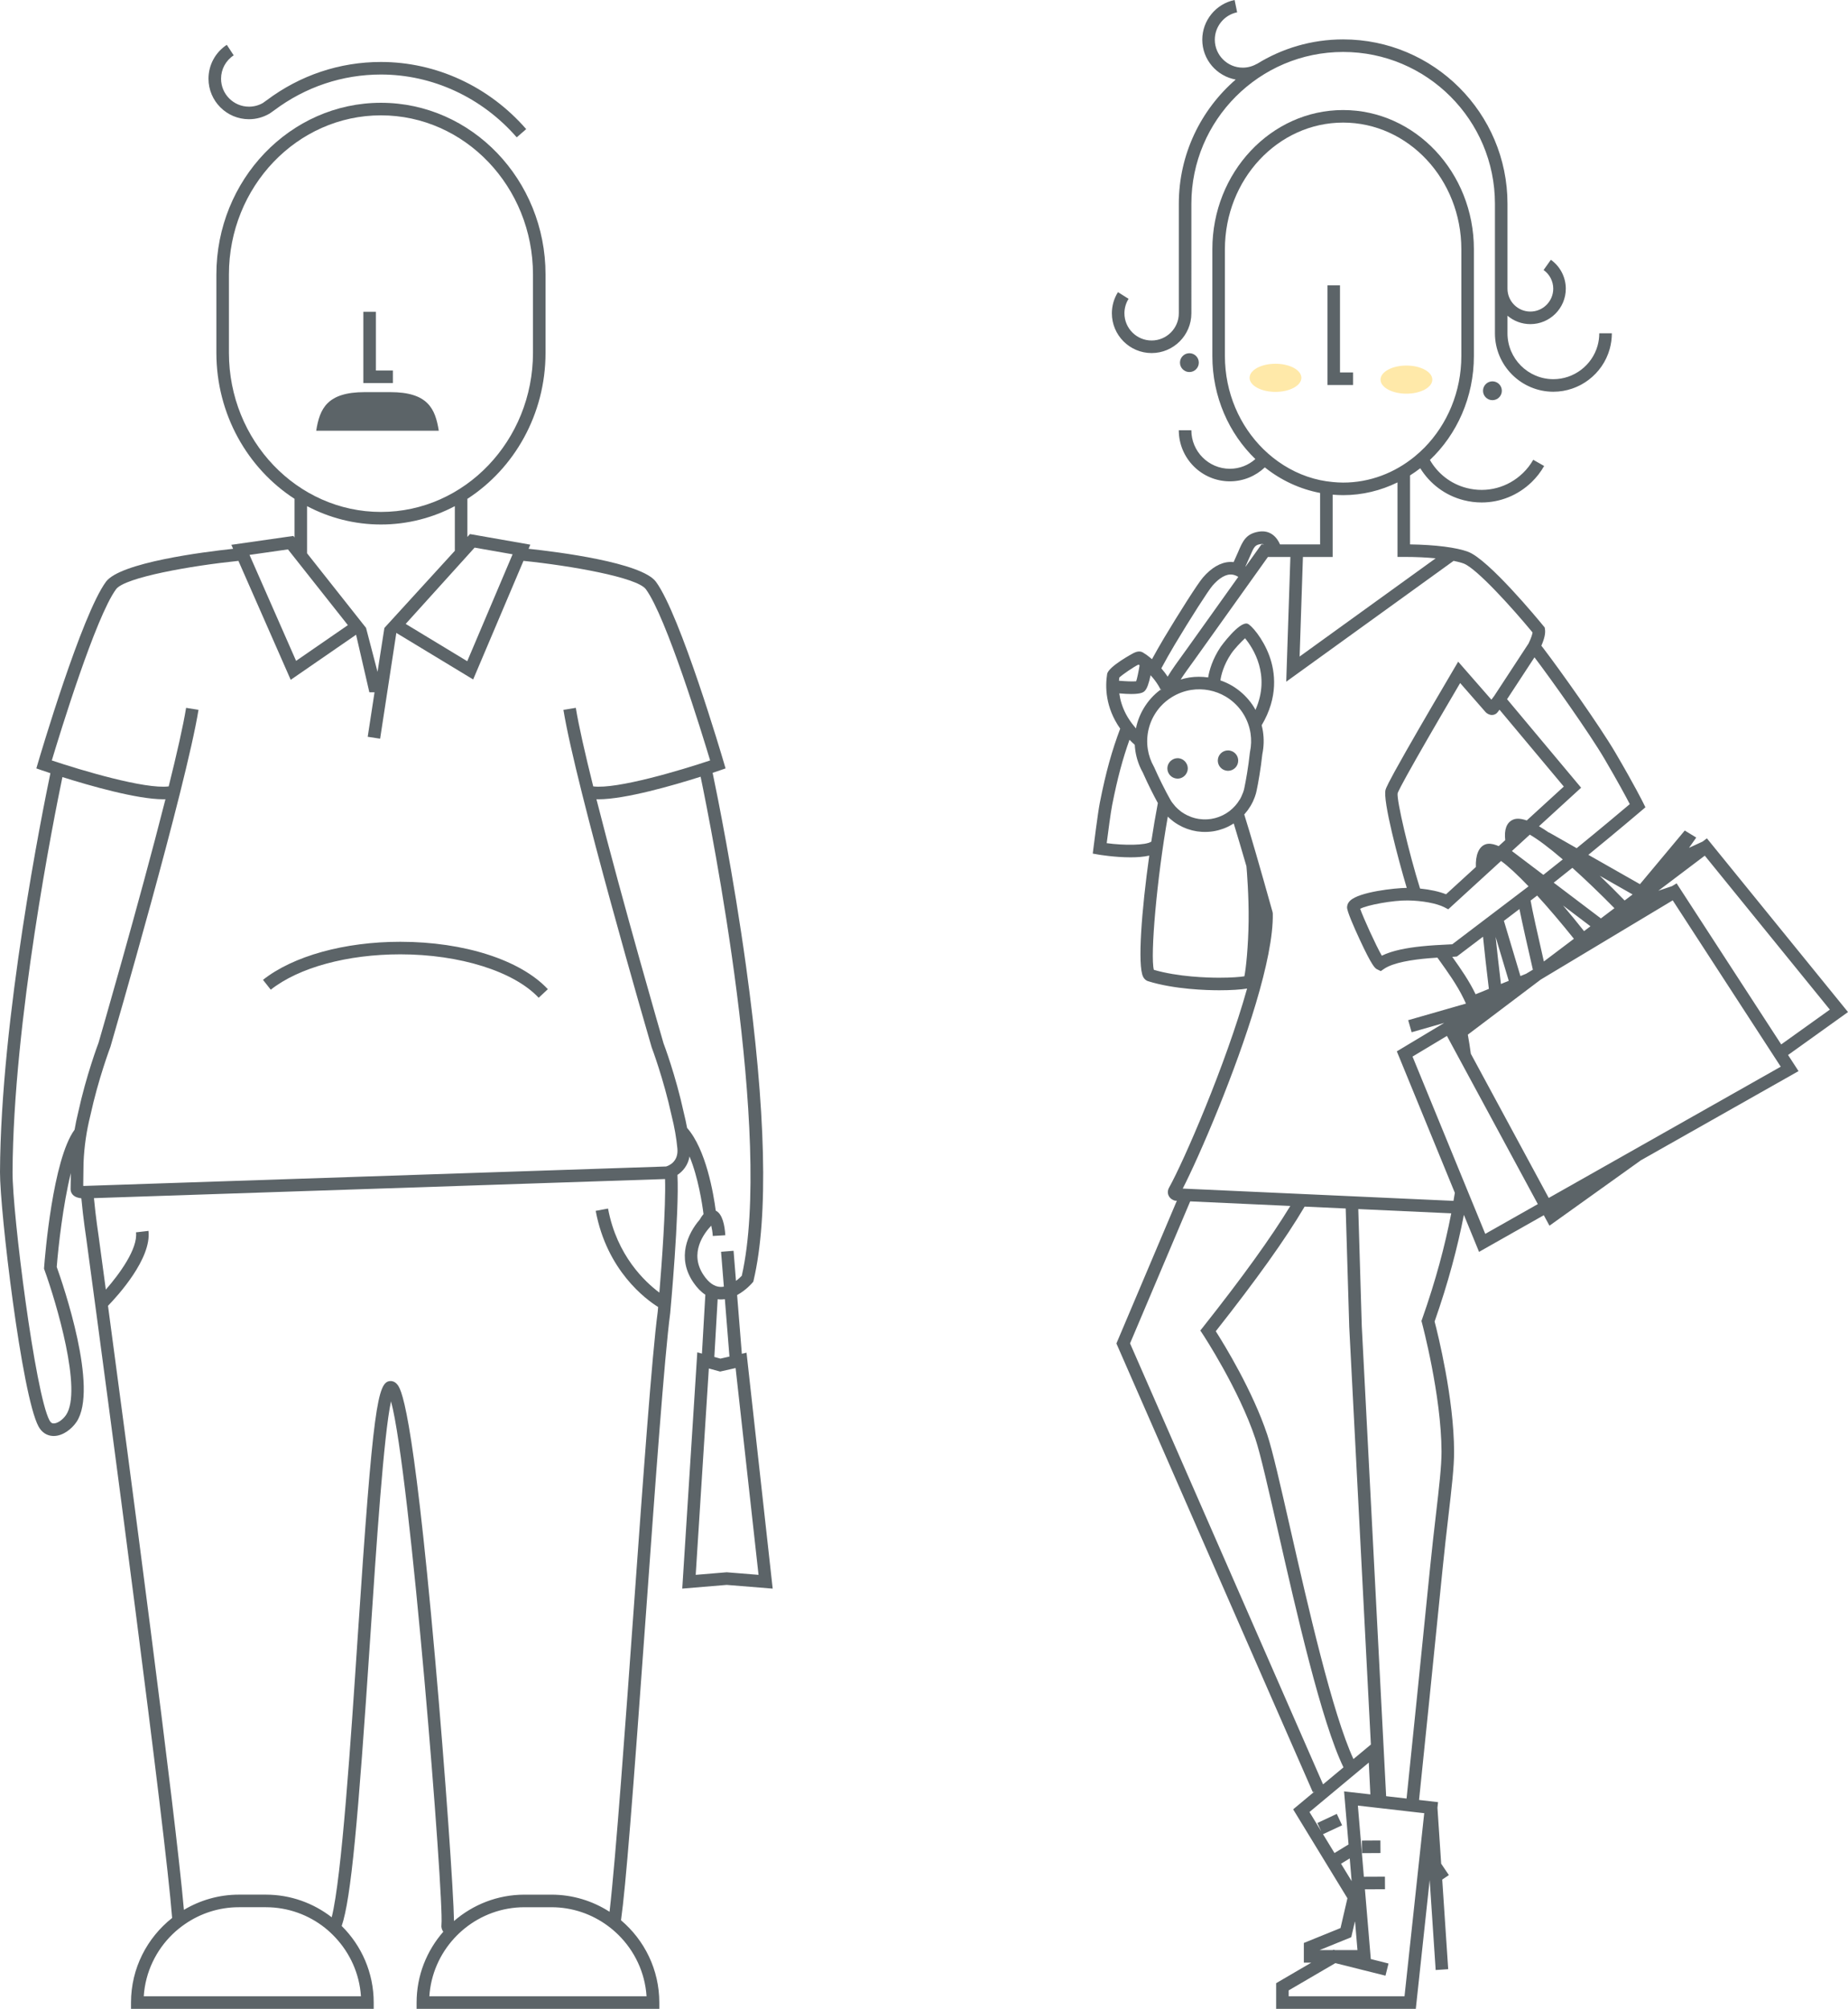 <?xml version="1.0" encoding="utf-8"?>
<!-- Generator: Adobe Illustrator 16.0.1, SVG Export Plug-In . SVG Version: 6.00 Build 0)  -->
<!DOCTYPE svg PUBLIC "-//W3C//DTD SVG 1.1//EN" "http://www.w3.org/Graphics/SVG/1.1/DTD/svg11.dtd">
<svg version="1.1" id="Layer_1" xmlns="http://www.w3.org/2000/svg" xmlns:xlink="http://www.w3.org/1999/xlink" x="0px" y="0px"
	 width="294.408px" height="319.935px" viewBox="129.062 27.472 294.408 319.935"
	 enable-background="new 129.062 27.472 294.408 319.935" xml:space="preserve">
<g id="Layer_1_1_" display="none" opacity="0.5">
</g>
<g id="Layer_2">
</g>
<g>
	<path fill="#5C6468" d="M383.845,80.551c0,0.678-0.094,1.351-0.276,1.998c-0.889,3.128-3.781,5.313-7.036,5.313
		c-4.031,0-7.312-3.28-7.312-7.312h0.001v-2.796c0.984,0.834,2.255,1.34,3.644,1.34c3.112,0,5.646-2.533,5.646-5.646
		c0-1.823-0.89-3.544-2.379-4.603l-1.158,1.63c0.962,0.685,1.537,1.796,1.537,2.973c0,2.01-1.636,3.646-3.646,3.646
		c-2.003,0-3.632-1.625-3.644-3.626V59.927c0-14.436-11.745-26.18-26.182-26.18c-5.045,0-9.758,1.438-13.759,3.92l-0.01-0.015
		c-0.672,0.389-1.439,0.595-2.222,0.595c-2.455,0-4.453-1.998-4.453-4.453c0-2.106,1.495-3.94,3.556-4.363l-0.402-1.959
		c-2.985,0.612-5.152,3.271-5.152,6.322c0,3.173,2.306,5.812,5.327,6.348c-5.546,4.804-9.063,11.889-9.063,19.785v17.442
		c0,2.389-1.943,4.333-4.333,4.333c-2.391,0-4.333-1.944-4.333-4.333c0-0.818,0.229-1.615,0.661-2.304l-1.692-1.064
		c-0.634,1.007-0.969,2.172-0.969,3.368c0,3.492,2.841,6.333,6.333,6.333c3.491,0,6.333-2.841,6.333-6.333V59.927
		c0-13.333,10.847-24.18,24.18-24.18c13.334,0,24.182,10.847,24.182,24.18v13.521h-0.002c0,0.013,0.002,0.025,0.002,0.039v7.063
		h-0.001c0,5.135,4.178,9.312,9.312,9.312c4.145,0,7.829-2.783,8.96-6.767c0.233-0.825,0.354-1.681,0.354-2.544H383.845z"/>
	<path fill="none" d="M327.409,129.123c-0.657,0.619-1.681,1.674-2.222,2.484c-1.195,1.787-1.576,3.365-1.701,4.229
		c0.646,0.225,1.274,0.507,1.869,0.859c0.563,0.337,1.098,0.728,1.588,1.164c0.495,0.442,0.946,0.93,1.344,1.451
		c0.202,0.262,0.394,0.54,0.568,0.827c0.078,0.127,0.145,0.264,0.218,0.395C331.531,134.981,328.666,130.639,327.409,129.123z"/>
	<path fill="none" d="M317.788,131.319l0.381-0.525l8.166-11.446c-0.424-0.262-0.846-0.395-1.294-0.377
		c-1.105,0.053-2.143,0.998-2.818,1.782c-0.688,0.797-3.492,5.174-6.001,9.369c-0.773,1.294-1.479,2.554-2.146,3.793
		c0.403,0.465,0.738,0.914,1.009,1.326C315.764,134.104,316.661,132.87,317.788,131.319z"/>
	<path fill="none" d="M310.068,135.972c0.14-0.4,0.368-1.444,0.545-2.538c-0.056-0.041-0.108-0.08-0.171-0.122
		c-0.779,0.371-2.539,1.576-3.062,2.07c-0.021,0.158-0.038,0.329-0.053,0.505C308.439,135.985,309.562,136.03,310.068,135.972z"/>
	<path fill="none" d="M378.069,171.684c1.152,1.354,2.282,2.739,3.351,4.084l1.022-0.772L378.069,171.684z"/>
	<path fill="none" d="M367.333,176.694c0.183,1.849,0.508,4.676,0.845,7.492l1.246-0.506L367.333,176.694z"/>
	<path fill="none" d="M372.178,182.561l1.089-0.653c-0.792-3.432-1.704-7.462-2.141-9.656c-0.78,0.593-1.621,1.231-2.473,1.878
		l2.632,8.793L372.178,182.561z"/>
	<path fill="none" d="M379.805,176.988c-2.062-2.573-4.058-4.913-5.856-6.883c-0.299,0.228-0.652,0.497-1.042,0.794
		c0.221,1.354,1.179,5.635,2.112,9.704L379.805,176.988z"/>
	<path fill="none" d="M386.259,172.114c-2.364-2.404-4.646-4.589-6.702-6.429c-0.978,0.787-1.973,1.58-2.971,2.367l7.516,5.691
		L386.259,172.114z"/>
	<path fill="none" d="M365.322,176.657c-2.097,1.589-3.749,2.842-3.93,2.978l-0.228,0.173l-0.285,0.026
		c-0.121,0.011-0.277,0.021-0.457,0.031c1.413,1.977,2.69,3.828,3.721,5.958l2.111-0.857
		C365.896,181.965,365.52,178.715,365.322,176.657z"/>
	<path fill="none" d="M387.882,170.888l1.274-0.961l-5.23-2.975C385.294,168.265,386.633,169.604,387.882,170.888z"/>
	<polygon fill="none" points="396.168,168.161 412.83,193.811 420.577,188.27 400.654,163.749 393.253,169.338 395.434,168.602 	"/>
	<path fill="none" d="M374.938,166.805c1.035-0.814,2.072-1.639,3.092-2.458c-2.147-1.841-3.961-3.208-5.253-3.942l-2.849,2.605
		L374.938,166.805z"/>
	<polygon fill="#5C6468" points="373.381,181.839 373.267,181.908 373.27,181.923 	"/>
	<path fill="none" d="M305.373,161.759c2.794,0.376,6.168,0.365,7.101-0.239c0.326-2.14,0.682-4.225,1.048-6.15
		c-0.599-1.085-1.58-2.995-2.391-4.845c-0.6-1.072-0.998-2.223-1.184-3.421c-0.053-0.334-0.087-0.673-0.105-1.013
		c-0.297-0.265-0.577-0.531-0.838-0.799c-1.071,3.005-1.913,6.095-2.763,10.399C306.01,156.861,305.582,160.123,305.373,161.759z"/>
	<path fill="none" d="M312.883,181.932c3.884,1.13,8.562,1.255,10.429,1.255c1.95,0,3.31-0.116,3.995-0.225
		c0.246-1.176,0.623-4.742,0.674-8.75c0.05-4.083-0.288-8.123-0.347-8.773c-0.696-2.394-1.4-4.772-2.028-6.824
		c-0.018,0.011-0.032,0.024-0.051,0.035l-0.189,0.119c-0.174,0.104-0.35,0.2-0.525,0.291l-0.139,0.071
		c-0.212,0.104-0.442,0.202-0.676,0.29l-0.113,0.04c-0.248,0.088-0.436,0.146-0.624,0.2l-0.198,0.053
		c-0.264,0.066-0.514,0.121-0.771,0.16c-0.258,0.04-0.513,0.063-0.768,0.08l-0.225,0.01c-0.104,0.003-0.208,0.005-0.312,0.005
		l-0.457-0.01c-0.246-0.013-0.493-0.038-0.737-0.072l-0.138-0.023c-0.205-0.034-0.401-0.073-0.598-0.12l-0.18-0.045
		c-0.233-0.062-0.433-0.121-0.627-0.19c-0.05-0.014-0.104-0.032-0.154-0.054c-0.184-0.064-0.407-0.158-0.627-0.259l-0.105-0.052
		c-0.229-0.111-0.393-0.198-0.556-0.292l-0.188-0.111c-0.197-0.121-0.398-0.251-0.593-0.393c-0.214-0.16-0.39-0.305-0.562-0.455
		l-0.132-0.118c-0.099-0.09-0.173-0.167-0.253-0.247C313.371,167.315,312.282,179.704,312.883,181.932z"/>
	<path fill="#5C6468" d="M327.275,157.194l0.011-0.011"/>
	<path fill="#5C6468" d="M313.96,137.304c0.021,0.041,0.038,0.079,0.055,0.116c0.028-0.076,0.067-0.151,0.099-0.227
		C314.062,137.23,314.01,137.267,313.96,137.304z"/>
	<g>
		<ellipse opacity="0.4" fill="#FFC928" enable-background="new    " cx="353.122" cy="87.932" rx="4.125" ry="2.24"/>
		<ellipse opacity="0.4" fill="#FFC928" enable-background="new    " cx="332.26" cy="87.646" rx="4.125" ry="2.24"/>
		<circle fill="#5C6468" cx="318.546" cy="85.227" r="1.5"/>
		<circle fill="#5C6468" cx="366.823" cy="89.706" r="1.5"/>
		<polygon fill="#5C6468" points="344.622,86.789 342.539,86.789 342.539,72.914 340.539,72.914 340.539,88.789 344.622,88.789 		
			"/>
		<path fill="#5C6468" d="M316.665,148.227c-0.384,0-0.732,0.139-1.011,0.361c-0.372,0.298-0.615,0.751-0.615,1.265
			c0,0.795,0.572,1.455,1.326,1.596c0.098,0.018,0.197,0.03,0.3,0.03c0.496,0,0.935-0.227,1.233-0.577
			c0.24-0.284,0.393-0.647,0.393-1.049c0-0.373-0.13-0.711-0.341-0.985C317.653,148.481,317.191,148.227,316.665,148.227z"/>
		<path fill="#5C6468" d="M324.442,150.211c0.083,0.014,0.167,0.026,0.255,0.026c0.443,0,0.847-0.179,1.141-0.468
			c0.299-0.295,0.485-0.704,0.485-1.158c0-0.669-0.404-1.243-0.981-1.492c-0.198-0.085-0.415-0.134-0.645-0.134
			c-0.897,0-1.626,0.728-1.626,1.626c0,0.087,0.013,0.171,0.024,0.255C323.207,149.559,323.75,150.102,324.442,150.211z"/>
		<path fill="#5C6468" d="M423.47,188.658L400.99,160.99l-0.685,0.516l-2.168,0.998l1.158-1.638l-1.83-1.121l-7.141,8.545
			l-8.218-4.673c4.714-3.845,8.441-7.021,8.497-7.068l0.592-0.504l-0.343-0.698c-0.057-0.112-1.386-2.801-4.452-8.023
			c-2.517-4.286-8.908-13.269-11.409-16.533c-0.116-0.153-0.238-0.31-0.373-0.481c0.496-1.134,0.679-1.98,0.574-2.635l-0.042-0.267
			l-0.172-0.209c-0.886-1.081-8.742-10.596-12.021-11.843c-1.821-0.692-5.235-1.124-9.259-1.182v-10.988
			c0.559-0.356,1.105-0.73,1.63-1.139c1.511,2.438,3.921,4.323,6.912,5.086c0.953,0.244,1.916,0.363,2.869,0.363
			c2.938,0,5.78-1.132,7.964-3.245c0.784-0.759,1.454-1.622,1.989-2.564l-1.738-0.988c-0.441,0.777-0.994,1.489-1.643,2.115
			c-2.389,2.312-5.732,3.202-8.947,2.382c-2.58-0.658-4.639-2.325-5.87-4.47c4.294-4.063,7.006-9.98,7.006-16.562v-17
			c0-12.223-9.346-22.167-20.833-22.167s-20.833,9.944-20.833,22.167v17c0,6.503,2.646,12.36,6.852,16.419
			c-1.084,0.959-2.503,1.546-4.061,1.546c-3.385,0-6.138-2.754-6.138-6.139h-2c0,4.488,3.649,8.139,8.138,8.139
			c2.155,0,4.112-0.848,5.57-2.22c2.547,2.032,5.547,3.452,8.804,4.071v8.198h-6.385c-0.468-1.101-1.511-2.34-3.39-2.033
			c-2.053,0.337-2.55,1.507-3.302,3.277c-0.188,0.444-0.425,0.982-0.701,1.573c-0.214-0.024-0.43-0.033-0.647-0.022
			c-1.438,0.068-2.902,0.923-4.237,2.472c-0.868,1.004-3.896,5.791-6.204,9.649c-0.684,1.144-1.312,2.261-1.917,3.364
			c-0.093-0.078-0.181-0.156-0.277-0.233l-0.153-0.124c-0.297-0.24-0.512-0.413-1.025-0.717c-0.558-0.334-1.183-0.044-1.48,0.096
			c-0.04,0.019-4.021,2.138-4.209,3.345c-0.312,1.938-0.319,5.287,2.081,8.694c-1.299,3.449-2.267,6.833-3.243,11.783
			c-0.326,1.65-0.983,6.948-1.012,7.172l-0.117,0.942l0.937,0.166c0.042,0.007,2.554,0.432,5.093,0.432
			c1.044,0,2.088-0.076,2.972-0.278c-1.219,8.652-1.892,17.498-0.982,19.293c0.231,0.458,0.562,0.642,0.798,0.714
			c4.205,1.302,9.336,1.442,11.348,1.442c0,0,0,0,0.001,0c1.829,0,3.448-0.104,4.421-0.273
			c-3.441,12.247-10.123,27.57-12.424,31.693c-0.231,0.41-0.265,0.855-0.094,1.252c0.262,0.604,0.856,0.793,1.032,0.838l0.293,0.014
			l-9.628,22.729l31.296,71.476l0.262-0.115l-3.401,2.834l8.647,14.164l-1.1,4.742l-5.844,2.375v3.136h1.19l-5.603,3.27v4.088h22.25
			l2.21-20.52l0.955,14.336l1.996-0.134l-0.951-14.272l1.057-0.715l-1.225-1.812l-0.593-8.905l0.097-0.898l-3.028-0.348
			c0.79-7.646,2.447-23.757,3.75-36.813c0.304-3.041,0.628-5.835,0.915-8.302c0.517-4.438,0.924-7.942,0.916-10.362
			c-0.021-8.485-2.602-18.799-3.104-20.726c2.158-6.147,3.657-11.797,4.665-16.981l2.415,5.89l10.316-5.836l0.902,1.67
			l14.562-10.416l25.118-14.205l-1.668-2.566L423.47,188.658z M389.156,169.927l-1.274,0.961c-1.249-1.285-2.588-2.624-3.956-3.936
			L389.156,169.927z M386.259,172.114l-2.157,1.629l-7.516-5.691c0.998-0.787,1.993-1.58,2.971-2.367
			C381.612,167.525,383.895,169.71,386.259,172.114z M360.422,177.863c-0.229,0.014-0.521,0.028-0.859,0.044
			c-0.521,0.025-1.14,0.057-1.79,0.097c-0.716,0.044-1.478,0.104-2.272,0.187c-2.224,0.231-4.605,0.649-6.301,1.49
			c-0.931-1.609-2.957-6.062-3.446-7.47c1.11-0.608,5.256-1.371,7.607-1.33c2.273,0.03,4.605,0.467,5.804,1.087l0.619,0.322
			l8.413-7.695c1.12,0.809,2.626,2.203,4.381,4.039C369.556,170.94,361.869,176.766,360.422,177.863z M366.256,184.966l-2.111,0.857
			c-1.029-2.13-2.308-3.981-3.721-5.958c0.18-0.01,0.336-0.021,0.457-0.031l0.285-0.026l0.228-0.173
			c0.181-0.136,1.833-1.389,3.93-2.978C365.52,178.715,365.896,181.965,366.256,184.966z M372.289,158.141
			c-0.898-0.309-1.661-0.374-2.229-0.106c-0.987,0.467-1.385,1.562-1.196,3.24l-0.557,0.508l-0.489,0.448
			c-0.122-0.054-0.243-0.104-0.36-0.147c-0.663-0.242-1.25-0.307-1.732-0.14c-1.091,0.38-1.613,1.746-1.541,3.611l-4.75,4.344
			c-1.097-0.436-2.559-0.755-4.143-0.912c-1.767-5.65-3.75-14.074-3.57-15.185c0.049-0.153,0.41-1.011,3.043-5.639
			c2.273-3.999,5.237-9.055,6.917-11.908l4.049,4.629l0.14,0.132c0.687,0.533,1.405,0.356,1.764-0.1
			c0.079-0.101,0.188-0.24,0.319-0.411l10.239,12.238L372.289,158.141z M372.776,160.405c1.292,0.733,3.104,2.101,5.253,3.942
			c-1.02,0.818-2.057,1.644-3.092,2.458l-5.01-3.794L372.776,160.405z M368.653,174.13c0.852-0.646,1.691-1.285,2.473-1.878
			c0.438,2.194,1.349,6.224,2.141,9.656l0.114-0.069l-0.111,0.084c-0.001-0.005-0.002-0.01-0.003-0.015l-1.089,0.653l-0.893,0.362
			L368.653,174.13z M369.424,183.68l-1.246,0.506c-0.337-2.816-0.662-5.643-0.845-7.492L369.424,183.68z M372.905,170.898
			c0.39-0.297,0.743-0.566,1.042-0.794c1.8,1.97,3.795,4.31,5.856,6.883l-4.786,3.614
			C374.084,176.533,373.126,172.253,372.905,170.898z M378.069,171.684l4.373,3.312l-1.022,0.772
			C380.353,174.423,379.223,173.038,378.069,171.684z M384.678,148.337c2.149,3.66,3.451,6.092,4.028,7.202
			c-1.307,1.106-4.603,3.878-8.462,7.018l-4.403-2.504l-0.014,0.023c-0.55-0.38-1.079-0.717-1.586-1.011l6.711-6.138l-11.795-14.097
			l4.366-6.667C376.075,135.512,382.237,144.178,384.678,148.337z M331.856,100.354c-0.528-0.42-1.035-0.868-1.521-1.344
			c-3.758-3.689-6.131-8.97-6.131-14.846v-17c0-11.12,8.448-20.167,18.833-20.167s18.833,9.047,18.833,20.167v17
			c0,5.734-2.258,10.905-5.858,14.581c-0.508,0.519-1.046,1.003-1.604,1.459c-3.164,2.578-7.097,4.127-11.369,4.127
			c-0.562,0-1.117-0.039-1.668-0.09c-0.677-0.064-1.345-0.161-2-0.3C336.596,103.352,334.05,102.095,331.856,100.354z
			 M336.634,116.178h4.737v-9.924c0.551,0.046,1.104,0.077,1.668,0.077c3.092,0,6.021-0.736,8.661-2.028v11.866l1.001-0.001
			c0.024,0,0.049,0,0.074,0c1.937,0,3.604,0.089,5.004,0.225l-21.673,15.643L336.634,116.178z M328.137,116.205
			c0.728-1.709,0.854-1.934,1.785-2.086c0.204-0.034,0.373-0.001,0.523,0.059h-0.422l-2.523,3.537
			c-0.009-0.006-0.018-0.009-0.026-0.015C327.732,117.139,327.96,116.623,328.137,116.205z M316.222,130.122
			c2.509-4.195,5.312-8.572,6.001-9.369c0.677-0.784,1.713-1.729,2.818-1.782c0.448-0.018,0.87,0.115,1.294,0.377l-8.166,11.446
			l-0.381,0.525c-1.127,1.551-2.024,2.785-2.705,3.921c-0.271-0.412-0.604-0.86-1.009-1.326
			C314.742,132.676,315.447,131.416,316.222,130.122z M324.332,138.413c0.455,0.271,0.887,0.587,1.281,0.938
			c0.397,0.356,0.764,0.75,1.086,1.174c0.161,0.209,0.312,0.427,0.452,0.658c0.286,0.462,0.526,0.954,0.716,1.461
			c0.193,0.524,0.336,1.071,0.421,1.622c0.148,0.978,0.12,1.972-0.087,2.954l-0.017,0.102c-0.235,2.237-0.66,4.618-0.876,5.611
			c-0.018,0.087-0.035,0.173-0.054,0.244l-0.041,0.162c-0.023,0.084-0.072,0.223-0.11,0.334c-0.063,0.174-0.181,0.456-0.268,0.643
			c-0.023,0.052-0.082,0.161-0.107,0.213c-0.038,0.073-0.074,0.146-0.114,0.222l-0.08,0.111l-0.017,0.022
			c-0.091,0.15-0.186,0.297-0.288,0.439l-0.015,0.02c-0.106,0.146-0.222,0.286-0.34,0.42l-0.077,0.084l-0.041,0.044
			c-0.094,0.104-0.243,0.253-0.344,0.349c-0.123,0.112-0.301,0.267-0.432,0.371c-0.017,0.012-0.028,0.025-0.044,0.037l-0.081,0.058
			c-0.124,0.092-0.255,0.181-0.39,0.267l-0.13,0.082c-0.135,0.081-0.32,0.181-0.46,0.252c-0.168,0.083-0.454,0.204-0.629,0.27
			c-0.142,0.05-0.354,0.12-0.491,0.158l-0.167,0.045c-0.189,0.047-0.382,0.09-0.58,0.121c-0.197,0.031-0.395,0.047-0.596,0.061
			l-0.403,0.011l-0.276-0.005c-0.188-0.01-0.5-0.04-0.688-0.066c-0.153-0.025-0.354-0.064-0.504-0.1l-0.164-0.042
			c-0.146-0.039-0.344-0.098-0.486-0.149c-0.172-0.062-0.459-0.183-0.626-0.26c-0.129-0.062-0.317-0.161-0.439-0.231l-0.134-0.079
			c-0.157-0.096-0.312-0.196-0.4-0.257l-0.079-0.062c-0.142-0.106-0.278-0.219-0.419-0.341l-0.107-0.098
			c-0.107-0.099-0.212-0.201-0.313-0.307l-0.088-0.093c-0.125-0.137-0.344-0.414-0.457-0.562c-0.047-0.063-0.095-0.126-0.156-0.218
			l-0.076-0.125c-0.003-0.004-0.006-0.01-0.009-0.015c-0.032-0.051-0.062-0.106-0.125-0.215c-0.299-0.52-0.786-1.438-1.307-2.485
			c-0.409-0.823-0.837-1.722-1.212-2.582l-0.047-0.093c-0.495-0.874-0.822-1.811-0.975-2.788c-0.086-0.55-0.116-1.115-0.089-1.675
			c0.026-0.542,0.107-1.083,0.238-1.606c0.065-0.261,0.145-0.518,0.233-0.769c0.18-0.5,0.407-0.985,0.679-1.439
			c0.14-0.234,0.291-0.461,0.449-0.678c0.156-0.211,0.319-0.415,0.491-0.607c0.536-0.603,1.16-1.114,1.841-1.533
			c0.935-0.575,1.978-0.97,3.074-1.14C320.737,137.057,322.689,137.437,324.332,138.413z M323.486,135.835
			c0.125-0.863,0.506-2.442,1.7-4.229c0.542-0.81,1.564-1.865,2.223-2.484c1.257,1.516,4.122,5.858,1.664,11.407
			c-0.073-0.131-0.14-0.267-0.218-0.395c-0.176-0.287-0.366-0.564-0.568-0.827c-0.396-0.521-0.85-1.008-1.344-1.451
			c-0.49-0.436-1.023-0.827-1.588-1.164C324.762,136.342,324.134,136.06,323.486,135.835z M307.38,135.383
			c0.523-0.495,2.283-1.7,3.062-2.07c0.062,0.042,0.115,0.082,0.171,0.122c-0.176,1.093-0.405,2.137-0.545,2.538
			c-0.507,0.058-1.629,0.013-2.741-0.084C307.342,135.711,307.358,135.541,307.38,135.383z M307.379,137.904
			c0.771,0.067,1.399,0.099,1.897,0.099c0.201,0,0.381-0.005,0.546-0.014c1.226-0.063,1.483-0.337,1.65-0.516
			c0.33-0.353,0.627-1.184,0.89-2.459c0.264,0.288,0.501,0.568,0.698,0.835c0.433,0.58,0.719,1.082,0.898,1.456
			c0.05-0.038,0.102-0.074,0.152-0.11c-0.03,0.076-0.069,0.151-0.099,0.227c-0.017-0.037-0.034-0.076-0.055-0.116
			c-0.551,0.411-1.066,0.871-1.526,1.388c-0.432,0.483-0.822,1.018-1.166,1.591c-0.337,0.566-0.619,1.168-0.843,1.789
			c-0.11,0.311-0.207,0.628-0.29,0.953c-0.038,0.151-0.061,0.306-0.092,0.458c-0.088-0.098-0.167-0.197-0.249-0.295
			c-0.562-0.669-1.007-1.338-1.354-1.995C307.828,140.031,307.512,138.91,307.379,137.904z M305.373,161.759
			c0.209-1.637,0.637-4.898,0.868-6.068c0.85-4.304,1.69-7.394,2.763-10.399c0.261,0.268,0.541,0.534,0.838,0.799
			c0.02,0.34,0.055,0.679,0.105,1.013c0.186,1.198,0.584,2.349,1.184,3.421c0.811,1.85,1.792,3.76,2.391,4.845
			c-0.366,1.925-0.722,4.01-1.048,6.15C311.541,162.124,308.167,162.135,305.373,161.759z M327.307,182.962
			c-0.687,0.109-2.045,0.225-3.994,0.225c-1.867,0-6.546-0.125-10.43-1.255c-0.601-2.228,0.488-14.616,2.224-24.405
			c0.081,0.08,0.154,0.156,0.253,0.247l0.132,0.118c0.173,0.15,0.349,0.295,0.562,0.455c0.193,0.142,0.396,0.272,0.594,0.393
			l0.188,0.111c0.163,0.094,0.327,0.181,0.556,0.292l0.105,0.052c0.22,0.102,0.444,0.195,0.627,0.259
			c0.052,0.021,0.104,0.04,0.154,0.054c0.194,0.069,0.394,0.128,0.627,0.19l0.18,0.045c0.195,0.046,0.393,0.085,0.598,0.12
			l0.138,0.023c0.244,0.035,0.491,0.06,0.737,0.072l0.457,0.01c0.104,0,0.21-0.002,0.312-0.005l0.225-0.01
			c0.255-0.017,0.51-0.04,0.768-0.08c0.259-0.04,0.509-0.094,0.771-0.16l0.198-0.053c0.188-0.053,0.376-0.112,0.624-0.2l0.113-0.04
			c0.232-0.088,0.464-0.186,0.676-0.29l0.139-0.071c0.177-0.091,0.353-0.187,0.525-0.291l0.189-0.119
			c0.019-0.011,0.033-0.024,0.052-0.035c0.627,2.052,1.332,4.431,2.027,6.824c0.059,0.65,0.396,4.69,0.347,8.773
			C327.93,178.22,327.553,181.786,327.307,182.962z M309.092,241.426l9.581-22.617l15.95,0.729
			c-3.06,5.027-7.624,11.359-13.886,19.273l-0.449,0.566l0.399,0.604c0.057,0.086,5.737,8.727,8.371,16.631
			c0.803,2.406,2.105,8.132,3.614,14.76c2.926,12.852,6.906,30.331,10.421,37.577l-3.252,2.708L309.092,241.426z M336.903,219.643
			l6.545,0.299l0.562,18.834l3.449,66.539l-2.778,2.313c-3.356-7.276-7.211-24.196-10.058-36.698
			c-1.583-6.955-2.834-12.449-3.667-14.949c-2.337-7.015-6.842-14.349-8.207-16.49C329.272,231.218,333.885,224.762,336.903,219.643
			z M339.833,319.596l3.041-1.423l-0.848-1.812l-3.095,1.447l0.628,1.342l-1.884-3.086l9.45-7.871l0.252,5.062l-4.188-0.479
			l0.712,8.451l-2.241,1.366L339.833,319.596z M342.703,324.298l1.387-0.846l0.305,3.616L342.703,324.298z M344.333,336.002
			l0.598-2.578l0.391,4.626h-3.577l-0.245-0.062l-0.105,0.062h-2.101L344.333,336.002z M355.958,316.248l-0.377,3.497l-0.332,3.079
			l-0.621,5.765l-0.127,1.181l-0.111,1.037l-0.257,2.387l-1.315,12.214h-18.453v-0.938l7.438-4.341l5.823,1.46v-0.002l2.159,0.541
			l0.485-1.939l-0.546-0.137l-2.276-0.57l-0.036-0.43l-0.084-1l-0.816-9.675l3.197-0.015l-0.006-1.162l-0.004-0.838l-1.033,0.005
			l-2.322,0.01l-0.956-11.337l2.092,0.238l0.499,0.059l0.51,0.059l1.007,0.114l3.442,0.396l1.988,0.228L355.958,316.248z
			 M355.62,237.561l-0.104,0.293l0.081,0.301c0.031,0.115,3.094,11.572,3.115,20.514c0.007,2.303-0.395,5.755-0.902,10.127
			c-0.288,2.473-0.613,5.275-0.919,8.332c-1.302,13.043-2.957,29.133-3.747,36.787l-3.254-0.373l-3.88-74.848l-0.558-18.66
			l14.81,0.678C359.27,225.852,357.778,231.46,355.62,237.561z M360.617,218.727l-15.226-0.69l-2.004-0.091l-5.378-0.244
			l-2.247-0.102l-16.267-0.738l-2.009-0.092c1.235-2.396,3.42-7.181,5.715-12.854c4.197-10.373,8.771-23.725,8.631-30.938
			l-0.037-0.25c-2.084-7.437-3.505-12.327-4.511-15.544l0.085-0.094c0.139-0.157,0.27-0.316,0.42-0.518l0.056-0.073
			c0.124-0.171,0.24-0.347,0.352-0.527c0.068-0.092,0.118-0.176,0.147-0.231c0.098-0.167,0.188-0.336,0.277-0.524
			c0.026-0.051,0.052-0.103,0.064-0.133c0.103-0.219,0.193-0.442,0.276-0.669l0.054-0.162c0.041-0.117,0.082-0.234,0.121-0.372
			l0.038-0.15c0.029-0.117,0.069-0.288,0.09-0.39c0.22-1.009,0.655-3.457,0.901-5.758c0.247-1.202,0.279-2.419,0.096-3.62
			c-0.051-0.331-0.12-0.659-0.202-0.983c2.68-4.513,2.163-8.484,1.228-11.05c-1.032-2.827-2.927-4.946-3.484-5.123
			c-1.314-0.409-4.251,3.646-4.278,3.688c-1.314,1.964-1.809,3.747-1.993,4.869c-0.989-0.139-1.998-0.144-2.997,0.011
			c-0.47,0.073-0.93,0.187-1.381,0.322c0.581-0.901,1.321-1.923,2.252-3.202l11.646-16.316h3.581l-0.662,19.864l26.662-19.244
			c0.69,0.139,1.243,0.285,1.614,0.426c2.047,0.779,7.711,7.029,10.966,10.974c-0.032,0.26-0.17,0.791-0.631,1.75l-5.48,8.369
			c-0.16,0.214-0.312,0.413-0.445,0.589l-5.292-6.051l-0.703,1.191c-1.414,2.396-4.989,8.474-7.636,13.128
			c-2.989,5.255-3.154,5.825-3.226,6.065c-0.492,1.682,2.056,11.236,3.371,15.642c-1.903,0.026-7.589,0.632-9.029,2.048
			c-0.396,0.388-0.479,0.792-0.479,1.062c-0.003,0.624,1.069,3.074,1.969,5.019c2.052,4.436,2.505,4.677,2.807,4.836l0.599,0.289
			l0.499-0.344c1.499-1.031,4.559-1.481,7.105-1.699c0.495-0.042,0.973-0.076,1.413-0.104l0.271,0.376
			c0.717,1,1.398,1.954,2.036,2.92c0.697,1.061,1.342,2.135,1.904,3.3c0.115,0.238,0.229,0.479,0.336,0.726l-0.809,0.232
			l-0.784,0.225l-1.219,0.351l-6.388,1.833l0.551,1.922l5.189-1.489l-7.55,4.531l9.243,22.533
			C360.77,217.869,360.69,218.3,360.617,218.727z M365.679,223.984l-1.321-3.225l-1.43-3.48l-0.004-0.01l-1.553-3.785l-7.276-17.737
			l5.48-3.289l1.754,3.246l2.536,4.69l0.827,1.53l1.807,3.343l7.556,13.979L365.679,223.984z M405.812,201.287l-16.414,9.283
			l-13.604,7.693l-9.073-16.789l-2.009-3.716l-1.33-2.461c-0.142-1.056-0.299-2.079-0.479-3.042l1.058-0.799l1.771-1.336
			l1.058-0.799l1.843-1.392l5.133-3.876l0.736-0.556l1.043-0.626l6.043-3.627l1.735-1.041l5.577-3.348l1.761-1.056l4.884-2.932
			l15.658,24.106l1.09,1.678l0.461,0.709L405.812,201.287z M396.168,168.161l-0.734,0.441l-2.181,0.736l7.401-5.589l19.923,24.521
			l-7.747,5.541L396.168,168.161z"/>
		<polygon fill="#5C6468" points="348.746,320.6 347.745,320.604 346.024,320.615 346.036,322.615 347.845,322.604 348.846,322.598 
			348.988,322.598 348.977,320.598 		"/>
	</g>
	<g>
		<path fill="#5C6468" d="M168.73,46.46c1.134,0,2.249-0.298,3.3-0.911l0.723-0.512c4.978-3.727,10.855-5.696,16.998-5.696
			c8.213,0,16.098,3.647,21.631,10.005l1.509-1.312c-5.914-6.795-14.348-10.693-23.14-10.693c-6.578,0-12.87,2.108-18.175,6.08
			l-0.624,0.447c-0.671,0.388-1.439,0.593-2.222,0.593c-2.455,0-4.452-1.997-4.452-4.451c0-1.507,0.752-2.899,2.013-3.726
			l-1.097-1.673c-1.826,1.197-2.917,3.215-2.917,5.398C162.278,43.566,165.172,46.46,168.73,46.46z"/>
		<polygon fill="#5C6468" points="191.656,86.483 188.947,86.483 188.947,77.127 186.947,77.127 186.947,88.483 191.656,88.483 		
			"/>
		<path fill="#5C6468" d="M191.235,89.925h-4.069c-6.004,0-7.17,2.641-7.729,6.144h19.528
			C198.405,92.566,197.239,89.925,191.235,89.925z"/>
		<path fill="#5C6468" d="M170.958,183.528l1.24,1.568c4.46-3.527,12.176-5.633,20.638-5.633c9.466,0,18.118,2.715,22.042,6.917
			l1.462-1.365c-4.351-4.658-13.357-7.551-23.504-7.551C183.938,177.463,175.759,179.73,170.958,183.528z"/>
		<path fill="#5C6468" d="M247.994,242.909l-0.75,0.17l-0.751-9.354c1.418-0.762,2.366-1.875,2.427-1.949l0.152-0.183l0.054-0.229
			c2.378-10.178,1.967-27.027-1.221-50.084c-2.034-14.708-4.608-27.357-5.313-30.724c0.65-0.215,1.065-0.359,1.16-0.392l0.9-0.312
			l-0.269-0.914c-0.282-0.959-6.941-23.546-10.822-28.812c-2.267-3.075-15.663-4.758-20.289-5.253l0.278-0.656l-9.617-1.688
			l-0.411,0.454v-6.065c7.465-4.827,12.451-13.45,12.451-23.268V71.197c0-15.083-11.762-27.355-26.22-27.355
			s-26.22,12.271-26.22,27.355v12.452c0,9.817,4.984,18.439,12.449,23.267v6.149l-0.188-0.237l-9.874,1.413l0.279,0.634
			c-4.658,0.5-17.994,2.182-20.256,5.25c-3.88,5.266-10.54,27.853-10.821,28.812l-0.269,0.914l0.9,0.312
			c0.103,0.036,0.587,0.203,1.339,0.451c-1.241,5.942-7.919,39.034-8.03,63.534c-0.027,6.041,3.456,35.604,6.143,40.521
			c0.503,0.922,1.309,1.455,2.268,1.501c0.046,0.002,0.093,0.004,0.139,0.004c1.464-0.001,2.87-1.104,3.631-2.226
			c3.581-5.28-2.157-21.949-3.142-24.699c0.256-3.282,1.001-9.905,2.246-14.953c-0.007,0.798-0.017,1.729-0.038,2.541
			c-0.01,0.349,0.121,0.681,0.369,0.935c0.354,0.362,0.89,0.5,1.346,0.549c0.283,3.133,0.779,6.373,0.782,6.393
			c3.67,27.075,12.628,94.529,13.68,108.221c-3.984,3.149-6.553,8.012-6.553,13.474v1h38.666v-1c0-4.767-1.954-9.083-5.1-12.198
			c1.491-4.395,2.6-16.562,4.554-45.991c0.967-14.567,2.142-32.267,3.303-37.569c3.051,11.168,8.467,79.388,8.035,83.357
			c-0.055,0.396,0.054,0.787,0.291,1.126c-2.638,3.021-4.25,6.959-4.25,11.275v1h38.666v-1c0-5.253-2.375-9.955-6.101-13.108
			c0.771-5.545,1.804-18.641,4.032-49.621c1.42-19.744,2.888-40.164,3.805-47.072c0.062-0.66,1.453-15.838,1.156-22.017
			c0.854-0.567,1.676-1.514,1.923-2.935c1.388,3.363,2.024,7.561,2.229,9.185c-0.27,0.304-0.474,0.634-0.613,0.882
			c-1.888,2.18-3.687,6.041-1.017,9.979c0.583,0.859,1.225,1.519,1.919,1.974l-0.54,9.376l-0.743-0.203l-2.394,37.631l7.082-0.59
			l7.325,0.592L247.994,242.909z M204.674,114.689l6.051,1.062L203.5,132.78l-9.809-5.941L204.674,114.689z M190.31,127.469
			l-0.009-0.001v0.003l-0.001,0.011l-1.093,6.996l-1.831-7.008l-9.394-11.876v-7.511c3.542,1.866,7.54,2.923,11.771,2.923
			s8.227-1.057,11.769-2.922v7.11L190.31,127.469z M165.532,83.649V71.197c0-13.981,10.865-25.355,24.22-25.355
			s24.22,11.374,24.22,25.355v12.452c0,13.982-10.865,25.357-24.22,25.357S165.532,97.631,165.532,83.649z M174.938,114.971
			l9.543,12.064l-8.25,5.688l-7.419-16.875L174.938,114.971z M141.512,204.664c-0.227,0.902-0.409,1.816-0.571,2.734
			c-3.472,4.737-4.716,20.108-4.851,21.914l-0.016,0.215l0.073,0.201c1.851,5.104,6.078,19.207,3.439,23.098
			c-0.532,0.783-1.415,1.385-2.019,1.347c-0.17-0.008-0.394-0.067-0.609-0.462c-2.29-4.191-5.927-33.062-5.897-39.553
			c0.109-24.047,6.609-56.509,7.944-62.926c4.321,1.363,11.872,3.537,16.094,3.537c0.113,0,0.214-0.007,0.322-0.01
			c-4.19,16.519-10.591,38.542-10.66,38.789C144.683,193.756,142.8,198.734,141.512,204.664z M186.565,345.406h-34.601
			c0.253-3.875,1.973-7.352,4.601-9.896c0.608-0.589,1.268-1.121,1.966-1.603c2.444-1.683,5.394-2.681,8.579-2.681h4.31
			c3.544,0,6.807,1.225,9.393,3.269c0.597,0.472,1.151,0.994,1.671,1.55C184.814,338.533,186.329,341.795,186.565,345.406z
			 M232.065,345.406h-34.601c0.232-3.547,1.694-6.76,3.954-9.229c0.515-0.562,1.071-1.087,1.665-1.567
			c2.608-2.109,5.919-3.383,9.527-3.383h4.31c3.354,0,6.448,1.104,8.963,2.955c0.606,0.445,1.178,0.935,1.712,1.463
			C230.147,338.177,231.816,341.598,232.065,345.406z M234.108,233.335c-2.263-1.678-6.779-5.867-8.177-13.382l-1.966,0.365
			c1.773,9.537,8.001,14.101,9.947,15.316c-0.041,0.463-0.065,0.729-0.066,0.745c-0.92,6.929-2.325,26.468-3.812,47.153
			c-1.298,18.045-2.851,39.645-3.864,48.42c-2.674-1.719-5.844-2.727-9.25-2.727h-4.31c-4.29,0-8.207,1.59-11.221,4.199
			c-0.061-4.367-1.377-23.383-3.007-41.752c-3.645-41.091-5.493-43.117-6.1-43.783c-0.389-0.426-0.821-0.478-1.039-0.463
			c-2.023,0.09-2.744,3.85-5.188,40.654c-1.096,16.516-2.55,38.395-4.149,44.747c-2.905-2.25-6.537-3.604-10.487-3.604h-4.31
			c-3.197,0-6.182,0.895-8.748,2.422c-1.354-15.541-8.844-71.982-12.093-96.203c1.555-1.603,6.961-7.526,6.448-11.933l-1.986,0.232
			c0.306,2.626-2.654,6.659-4.808,9.118c-0.631-4.697-1.046-7.76-1.138-8.438c-0.005-0.034-0.476-3.112-0.755-6.129l90.984-3.039
			C235.146,219.844,234.492,228.677,234.108,233.335z M235.187,213.251l-92.72,3.099c-0.045,0-0.096-0.004-0.146-0.008
			c0.015-0.74,0.021-1.529,0.028-2.203c0.006-0.723,0.011-1.307,0.024-1.543c0.105-2.508,0.469-5.012,1.087-7.476
			c1.262-5.81,3.153-10.812,3.198-10.938c0.491-1.686,12.04-41.419,14.027-53.655l-1.975-0.32
			c-0.465,2.866-1.486,7.343-2.774,12.511c-3.761,0.479-13.945-2.568-18.621-4.135c1.309-4.354,6.988-22.859,10.238-27.271
			c1.401-1.9,12.092-3.757,19.492-4.512l8.33,18.944l10.414-7.181l2.115,9.167h0.824l-1.086,7.086l1.977,0.303l2.583-16.846
			l12.24,7.413l8.014-18.888c7.4,0.754,18.095,2.611,19.497,4.513c3.25,4.411,8.93,22.917,10.239,27.271
			c-4.676,1.567-14.857,4.612-18.622,4.135c-1.288-5.169-2.309-9.646-2.774-12.511l-1.975,0.32
			c1.987,12.235,13.537,51.971,14.053,53.732c0.019,0.051,1.911,5.055,3.181,10.895c0.462,1.836,0.763,3.551,0.922,5.244
			C237.173,212.514,235.592,213.129,235.187,213.251z M241.167,230.574c-2.388-3.521,0.081-6.725,1.206-7.899
			c0.112,0.461,0.208,1.071,0.243,1.644l1.996-0.12c-0.092-1.544-0.444-3.396-1.522-3.914c-0.354-2.688-1.546-9.755-4.565-13.175
			c-0.147-0.791-0.318-1.592-0.525-2.412c-1.296-5.961-3.179-10.939-3.233-11.072c-0.087-0.302-6.494-22.342-10.685-38.866
			c0.107,0.003,0.209,0.01,0.322,0.01c4.282,0,11.986-2.235,16.274-3.594c1.65,7.931,11.549,57.419,6.559,79.481
			c-0.176,0.185-0.504,0.5-0.924,0.814l-0.385-4.795l-1.993,0.16l0.446,5.553c-0.191,0.033-0.384,0.049-0.579,0.041
			C242.855,232.383,241.969,231.759,241.167,230.574z M245.273,243.525l-1.442,0.326l-0.968-0.266l0.53-9.195
			c0.103,0.012,0.204,0.03,0.308,0.035c0.073,0.004,0.146,0.006,0.219,0.006c0.21,0,0.416-0.02,0.619-0.047L245.273,243.525z
			 M244.833,277.879l-4.937,0.41l2.091-32.869l1.798,0.492l2.467-0.559l3.653,32.935L244.833,277.879z"/>
	</g>
</g>
</svg>
